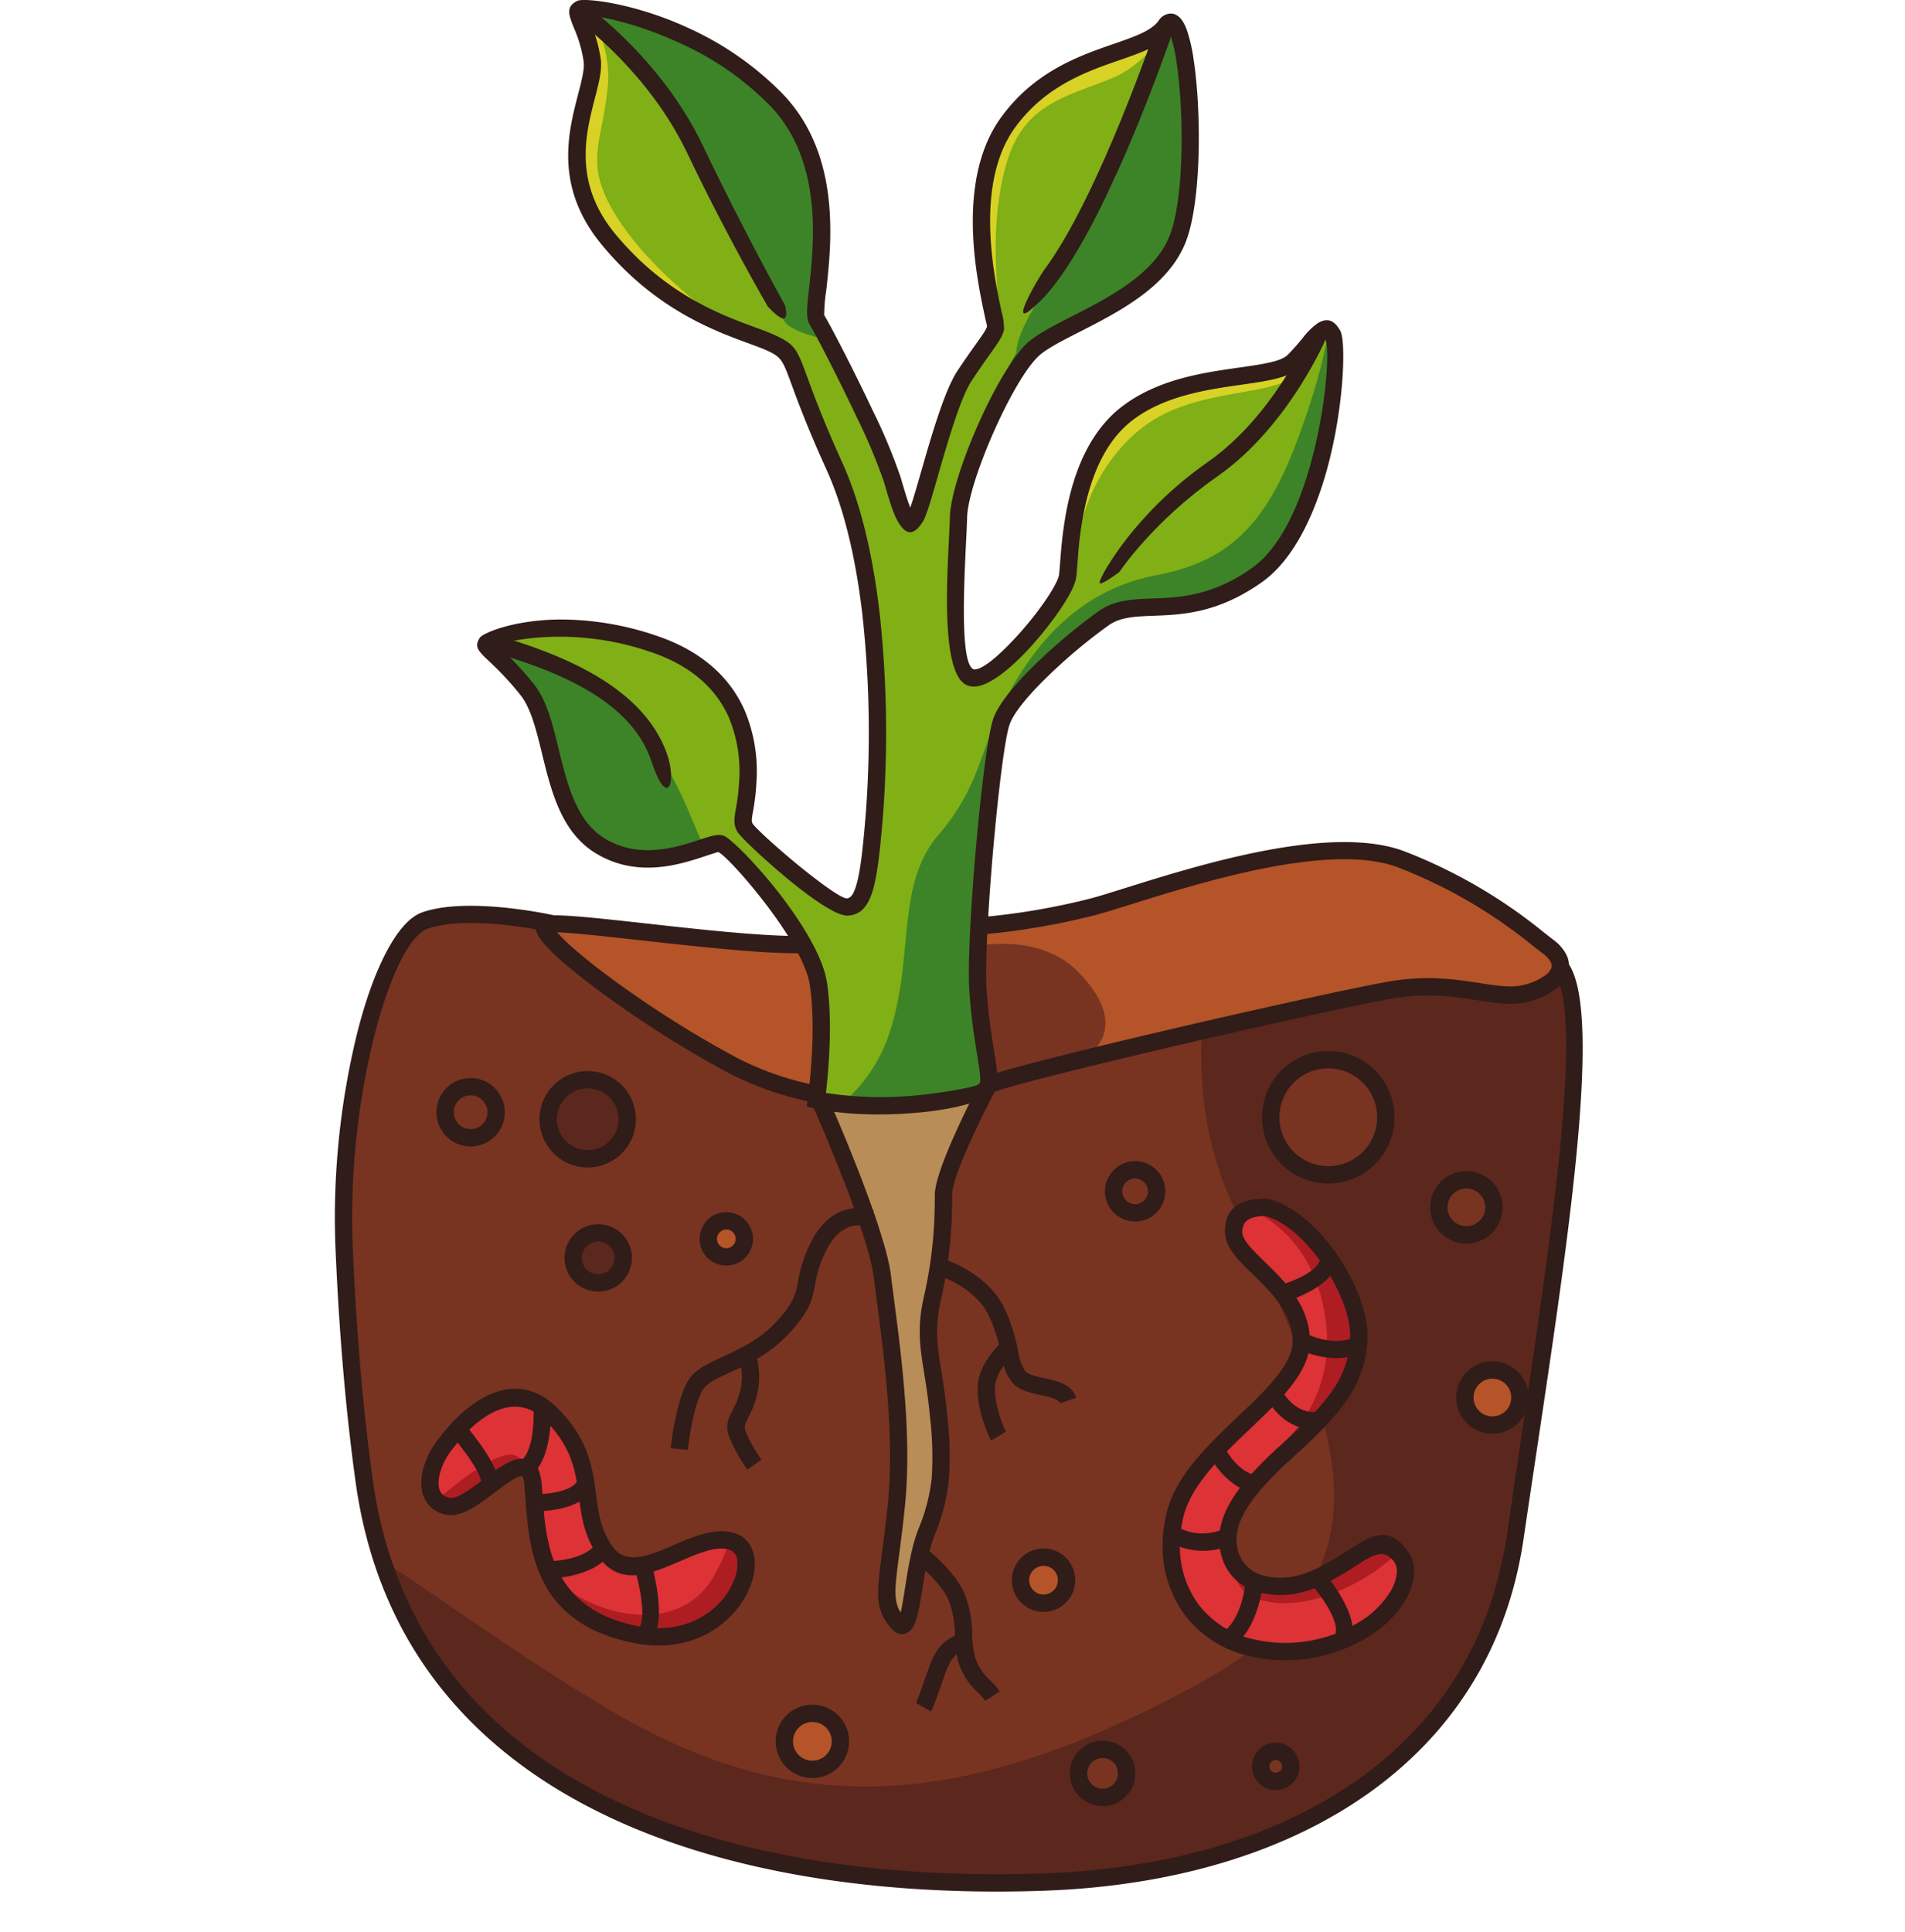 <svg xmlns="http://www.w3.org/2000/svg" xmlns:xlink="http://www.w3.org/1999/xlink" width="431" height="436.999" viewBox="0 0 431 436.999">
  <defs>
    <filter id="Elipse_6091" x="0" y="5.999" width="431" height="431" filterUnits="userSpaceOnUse">
      <feOffset dy="3" input="SourceAlpha"/>
      <feGaussianBlur stdDeviation="3" result="blur"/>
      <feFlood flood-opacity="0.161"/>
      <feComposite operator="in" in2="blur"/>
      <feComposite in="SourceGraphic"/>
    </filter>
  </defs>
  <g id="Grupo_905381" data-name="Grupo 905381" transform="translate(-856 -2309.001)">
    <g transform="matrix(1, 0, 0, 1, 856, 2309)" filter="url(#Elipse_6091)">
      <circle id="Elipse_6091-2" data-name="Elipse 6091" cx="206.5" cy="206.5" r="206.5" transform="translate(9 12)" fill="#fff"/>
    </g>
    <g id="Grupo_905380" data-name="Grupo 905380" transform="translate(319.41 2151.529)">
      <path id="Trazado_690540" data-name="Trazado 690540" d="M668.131,1053.787s-18.919-4.265-28.882-.752-19.692,40.768-18.333,73.373c.541,12.991,1.73,32.955,4.567,53.391,10.113,72.825,84.884,93.206,153.877,90.746,55.389-1.975,99.207-28.127,106.493-77.907,7.948-54.3,18.958-118.35,10.238-129.07-12.978-15.955-157.889,22.99-227.961-9.781" transform="translate(-6.494 -687.336)" fill="#783421" fill-rule="evenodd"/>
      <path id="Trazado_690541" data-name="Trazado 690541" d="M658.93,1224.057c19.1,58.222,86.821,74.989,149.749,72.745,55.389-1.975,96.42-23.523,103.706-73.3,7.948-54.3,21.746-122.953,13.026-133.673-5.865-7.211-38.678-3.208-79.35.32-3.136,16.833-3.022,36.017,5.537,54.083,22.477,47.442,40.429,81.476-8.478,107.968s-86.946,31.246-128.382,8.151c-19.8-11.036-39.908-25.947-55.808-36.289" transform="translate(-35.813 -713.592)" fill="#5c271d" fill-rule="evenodd"/>
      <path id="Trazado_690542" data-name="Trazado 690542" d="M632.1,1044.737c10.49-3.7,29.9.678,29.954.69l.406.138c41.687,19.5,110.65,13.276,161.739,8.668,34.543-3.116,61.087-5.51,66.911,1.65,8.22,10.105.553,61.253-6.861,110.708-1,6.693-2,13.356-2.957,19.878-3.6,24.564-15.889,43.509-34.014,56.769-19.332,14.143-45.285,21.771-74.347,22.807-38.421,1.37-78.657-4.306-108.773-22.065-24.632-14.526-42.488-37.077-47.11-70.365-1.43-10.294-2.44-20.426-3.16-29.6-.714-9.1-1.148-17.4-1.423-23.981a175.553,175.553,0,0,1,4.856-47.677c3.667-14.676,9.086-25.61,14.779-27.618m28.914,4.46c-1.994-.431-18.735-3.9-27.613-.77-4.383,1.546-8.92,11.419-12.282,24.877a171.5,171.5,0,0,0-4.749,46.575c.267,6.409.7,14.59,1.423,23.827.719,9.163,1.721,19.232,3.13,29.372,4.435,31.943,21.578,53.586,45.227,67.532,29.405,17.341,68.879,22.876,106.644,21.529,28.289-1.009,53.486-8.386,72.173-22.057,17.291-12.65,29.02-30.73,32.452-54.181.954-6.521,1.953-13.184,2.957-19.877,7.289-48.627,14.828-98.917,7.7-107.677-4.514-5.549-30.163-3.236-63.542-.225C773.093,1062.763,703.676,1069.022,661.018,1049.2Z" transform="translate(0 -680.882)" fill="#301c19"/>
      <path id="Trazado_690543" data-name="Trazado 690543" d="M1092.344,1221.531l8.871,25.934s7.387,31.113,7.727,45.564-2.887,41.823-1.1,45.053,2.633,1.785,2.887.255,1.613-10.966,3.991-17.682,4.076-11.816,4.331-15.131-4.585-31.2-3.227-37.658,2.547-10.966,2.632-15.216.34-9.435.34-10.2,8.309-24.914,8.309-24.914-19.1,6.807-34.757,4" transform="translate(-368.97 -814.85)" fill="#b88d57" fill-rule="evenodd"/>
      <path id="Trazado_690544" data-name="Trazado 690544" d="M915.507,1006.382a159.3,159.3,0,0,0,26.033-4.421c12.454-3.4,51.288-18.135,70.082-10.427s27.059,15.3,32.607,19.495,2.264,8.614-4.868,10.541-15.964-3.287-30.909-.68-84.036,18.5-90.8,21.422-34.87,7.667-57.286-4.106-46.87-30.793-42.794-32.152,48.228,5.887,61.36,4.3,36.574-3.973,36.574-3.973" transform="translate(-157.413 -639.435)" fill="#b45428" fill-rule="evenodd"/>
      <path id="Trazado_690545" data-name="Trazado 690545" d="M1207.083,1082.658s19.521-7.129,30.554,4.074,5.476,18.658-1.91,20.536-25.945,6.273-25.945,6.273Z" transform="translate(-457.167 -709.454)" fill="#783421" fill-rule="evenodd"/>
      <path id="Trazado_690546" data-name="Trazado 690546" d="M935.553,997.4a161.093,161.093,0,0,1-26.4,4.49v0c-1.2.122-23.509,2.4-36.49,3.967-7.626.92-25.05-1.013-39.548-2.621-8.587-.953-16.119-1.788-19.582-1.875a40.67,40.67,0,0,0,3.939,3.819c7.867,6.858,22.993,17.334,37.306,24.852a67.9,67.9,0,0,0,26.63,7.117c13.452.964,25.03-1.377,28.971-3.08,3.19-1.378,19.341-5.441,37.385-9.7,21.462-5.063,45.687-10.428,53.86-11.854,8.686-1.515,15.308-.5,20.757.344,3.951.608,7.236,1.114,9.975.375a13.78,13.78,0,0,0,4.806-2.175,3.7,3.7,0,0,0,1.333-1.653,1.773,1.773,0,0,0-.2-1.417,6.187,6.187,0,0,0-1.745-1.842c-.775-.586-1.567-1.208-2.425-1.884a112.515,112.515,0,0,0-29.745-17.366c-15.126-6.2-44.614,3.018-60.933,8.121-3.11.972-5.741,1.8-7.894,2.383m-26.692.585a156.95,156.95,0,0,0,25.666-4.352c1.837-.5,4.55-1.35,7.756-2.352,16.794-5.251,47.14-14.741,63.582-8a116,116,0,0,1,30.679,17.9c.86.677,1.652,1.3,2.364,1.838a9.966,9.966,0,0,1,2.817,3.1,5.533,5.533,0,0,1,.491,4.465,7.465,7.465,0,0,1-2.65,3.552,17.623,17.623,0,0,1-6.2,2.879c-3.534.955-7.181.393-11.568-.282-5.173-.8-11.458-1.765-19.516-.359-8.1,1.412-32.221,6.757-53.63,11.808-17.849,4.211-33.751,8.2-36.727,9.484-4.276,1.847-16.656,4.4-30.794,3.386a71.794,71.794,0,0,1-28.177-7.561c-14.562-7.649-30-18.35-38.056-25.372a40.391,40.391,0,0,1-4.717-4.673c-1.614-2.006-1.99-3.7-.875-4.948a2.618,2.618,0,0,1,1.145-.742h.008c2.188-.73,11.754.332,23.083,1.589,14.288,1.585,31.46,3.49,38.66,2.621,12.942-1.562,36.537-3.966,36.605-3.973Z" transform="translate(-150.912 -632.992)" fill="#301c19"/>
      <path id="Trazado_690547" data-name="Trazado 690547" d="M835.3,412.26s2.151-15.188.453-26.3-19.587-30.829-22.078-31.623-15.4,7.708-27.286.453-9.963-27.2-16.53-35.363-9.963-9.294-9.058-10.654,17.1-6.8,38.041.453,21.285,24.368,20.945,31.056-1.7,8.387-.679,10.314,19.36,18.248,23.21,18.021,4.868-5.781,6.114-20.968,2.039-54.3-9.056-78.755-7.925-24.906-14.265-27.85-22.533-6.17-36.8-23.4-2.717-33.209-3.736-40.577-4.529-10.654-2.491-11.674,27.4,3.06,44.268,20.742,7.133,46.584,9.057,49.644,14.718,28,17.1,36.269,3.51,10.994,5.208,8.387,6.68-25.275,11.1-31.963,6.68-9.067,7.02-10.881-9.058-30.287,2.943-46.589,30.567-14.717,35.548-21.737,8.151,34.416,2.717,48.228-26.265,19.246-32.6,24.906-16.755,29.435-16.982,38.039-2.491,34.19,2.717,36.228,21.283-17.887,21.963-22.869.453-26.944,13.585-36.907,32.831-7.019,37.586-11.774,6.793-9.51,8.831-5.887-1.132,43.02-17.208,54.341-26.944,4.3-34.643,9.736-20.831,16.982-23.1,23.322-6.113,49.24-5.32,60.914,2.943,18.362,2.377,21.308-23.323,6.8-38.947,3.4" transform="translate(-114.011 -5.983)" fill="#80af16" fill-rule="evenodd"/>
      <path id="Trazado_690548" data-name="Trazado 690548" d="M1333.033,528.625c1.12-8.708,3.955-20.582,12.66-27.185,13.133-9.962,32.831-7.019,37.586-11.774,2.5-2.5,4.247-5,5.64-6.28-1.27,3.951-3.814,9.525-8.37,11.244-7.3,2.756-20.692,2.365-30.527,9.365s-14.234,18.453-14.811,23.186-.743,6.576-.743,6.576-.619-2.041-1.435-5.131" transform="translate(-553.982 -250.523)" fill="#d7d225" fill-rule="evenodd"/>
      <path id="Trazado_690549" data-name="Trazado 690549" d="M1246.118,238.381c-1.739-10.214-3.01-26.014,4.814-36.643,12-16.3,30.567-14.717,35.548-21.737.664-.936,1.3-1,1.879-.4-3.369,4.377-8.266,9.76-13.345,11.977-9.2,4.013-19.669,5.4-23.932,17.7s-2.87,26.488-2.732,30.475c.036,1.026-.868.394-2.233-1.378" transform="translate(-486.166 -16.711)" fill="#d7d225" fill-rule="evenodd"/>
      <path id="Trazado_690550" data-name="Trazado 690550" d="M878.387,235.069a65.444,65.444,0,0,1-22.056-17.395c-14.265-17.228-2.717-33.209-3.736-40.577s-4.528-10.654-2.491-11.674a2.294,2.294,0,0,1,.83-.139,25.425,25.425,0,0,1,5.233,17.126c-1.061,13.218-5.693,17.419,1.533,29.387s20.973,22.217,24.167,24.194c.637.394-.774.015-3.48-.923" transform="translate(-182.026 -6.006)" fill="#d7d225" fill-rule="evenodd"/>
      <path id="Trazado_690551" data-name="Trazado 690551" d="M1313.676,179.236c4.387-.756,6.8,36.126,1.734,49-5.434,13.812-26.265,19.246-32.6,24.906a19.811,19.811,0,0,0-2.634,3.036,2.4,2.4,0,0,1-1.262-2.213c.065-7.866,15.52-26.085,21.179-37.224,3.679-7.242,9.774-25.57,13.589-37.509" transform="translate(-512.378 -16.721)" fill="#3c8427" fill-rule="evenodd"/>
      <path id="Trazado_690552" data-name="Trazado 690552" d="M854.989,165.3c3.807-.543,27.73,3.919,43.878,20.843,16.87,17.681,7.133,46.584,9.057,49.644.4.643,1.29,2.255,2.458,4.473-4.175-.654-8.3-2.388-9.424-3.66-2.546-2.886-14.938-28.178-26.311-47.869-6.853-11.866-14.445-19.353-19.658-23.432" transform="translate(-186.519 -5.986)" fill="#3c8427" fill-rule="evenodd"/>
      <path id="Trazado_690553" data-name="Trazado 690553" d="M819.589,841.806c-5.235,1.714-14.734,5.148-23.659-.3-11.888-7.254-9.963-27.2-16.53-35.363a70.409,70.409,0,0,0-6.332-6.928c6.091-1.635,15.391-1.492,25.368,8.289,14.815,14.524,18.16,29.433,21.153,34.3" transform="translate(-123.548 -492.696)" fill="#3c8427" fill-rule="evenodd"/>
      <path id="Trazado_690554" data-name="Trazado 690554" d="M1218.124,251.171a2.861,2.861,0,0,1,.958,1.112c2.038,3.623-1.132,43.02-17.208,54.341s-26.944,4.3-34.643,9.736-20.831,16.982-23.1,23.322-6.113,49.24-5.32,60.914,2.943,18.362,2.377,21.309c-.5,2.6-18.333,5.916-33.257,4.3a35.047,35.047,0,0,0,10.361-14.619c6.453-17.661,1.554-34.495,11.547-46.19s9.143-19.512,16.072-32.267,17.213-23.432,33.175-26.489,24.466-10.858,31.586-29.548c5.153-13.528,6.884-22.176,7.446-25.923M1183.4,182.225c3.618,5.084,5.192,36.617.587,48.321-5.434,13.812-26.265,19.246-32.6,24.906-5.292,4.725-13.423,22.071-16.1,32.68h0s6.789-30.4,22.072-45,29.832-23.577,27.282-43.562A120.725,120.725,0,0,1,1183.4,182.225Z" transform="translate(-380.956 -19.028)" fill="#3c8427" fill-rule="evenodd"/>
      <path id="Trazado_690555" data-name="Trazado 690555" d="M908.59,164.446c-.1.011-.047.006.047,0a.3.3,0,0,0-.047,0M830.712,379.69c1.379,9.021.29,20.592-.223,25.019a82.879,82.879,0,0,0,23.219.242c6.633-.818,11.506-1.842,11.644-2.473h0c.2-1.134-.154-3.35-.672-6.546-.577-3.566-1.337-8.264-1.742-14.234-.4-5.866.34-19.316,1.464-32.194,1.163-13.319,2.759-26.136,3.963-29.508,1.091-3.056,4.318-7.056,8.275-11.051a127.237,127.237,0,0,1,15.54-13.213c3.619-2.554,7.57-2.7,12.242-2.877,6.017-.226,13.374-.5,22.4-6.859C932.5,282,936.5,274.079,939.2,265.578c4.468-14.111,5.391-29.344,4.254-31.366-.033-.059.559-.421.321-.287a14.772,14.772,0,0,0-2.554,2.683c-1.017,1.21-2.2,2.61-3.5,3.92-2.432,2.432-7.275,3.122-13.22,3.967-7.652,1.089-17.305,2.462-24.573,7.975-10.666,8.091-11.974,25.112-12.553,32.649-.093,1.212-.168,2.188-.274,2.964a7.546,7.546,0,0,1-.471,1.694c-1.291,3.3-5.418,9.167-9.882,14.073-4.7,5.162-9.972,9.359-13.327,8.9a4.057,4.057,0,0,1-.932-.238c-5.681-2.223-4.744-21.409-4.185-32.856.1-2.116.193-3.959.227-5.24.121-4.62,2.924-13.163,6.5-21.182,3.494-7.827,7.789-15.284,11.128-18.265,2.234-1.994,5.831-3.828,9.946-5.924,8.249-4.2,18.714-9.536,22.138-18.239,3.341-8.493,3.282-28.011,1.554-39.338a32.775,32.775,0,0,0-1.36-5.995.7.7,0,0,1-.035-.364c-2.441,2.831-6.586,4.268-11.539,5.984-7.331,2.54-16.617,5.757-23.486,15.09-9.346,12.7-4.883,33.7-3.174,41.744a14.119,14.119,0,0,1,.576,4.049c-.291,1.555-1.344,3.033-3.276,5.749-1.045,1.468-2.376,3.339-4.035,5.851-2.56,3.877-5.461,13.964-7.679,21.676-1.433,4.984-2.594,9.021-3.409,10.272-2.069,3.176-3.782,3.126-5.688-.213-.892-1.563-1.815-4.43-3.042-8.7A123.927,123.927,0,0,0,837.5,251.94c-4.408-9.352-9.574-19.268-10.724-21.1-.861-1.369-.553-4.148-.111-8.126,1.111-10.014,3.189-28.741-8.709-41.211a66.512,66.512,0,0,0-19.926-14.01c-11.337-5.312-20.985-6.868-22.053-6.334-.536.268.766.3,1.173,1.311a33.242,33.242,0,0,1,2.383,8.35c.341,2.466-.424,5.419-1.333,8.928-2.06,7.949-4.948,19.089,4.641,30.668,11.293,13.638,23.893,18.264,31.514,21.062,1.8.662,3.343,1.227,4.595,1.808,4.619,2.144,4.973,3.109,7.421,9.776,1.389,3.784,3.533,9.622,7.808,19.046,4.5,9.925,7.082,22.161,8.474,34.267a249.46,249.46,0,0,1,.75,45.446c-.632,7.707-1.212,12.991-2.142,16.447-1.15,4.275-2.9,6.15-5.81,6.321-2.067.121-6.309-2.572-10.725-6h-.007c-6.41-4.977-13.627-11.746-14.323-13.063-.886-1.674-.669-2.914-.269-5.2a46.285,46.285,0,0,0,.726-6.12,31.768,31.768,0,0,0-2.33-14.435c-2.474-5.6-7.454-11.274-17.3-14.684a63.556,63.556,0,0,0-20.023-3.579c-9.429-.112-15.328,1.723-15.752,2.36-.44.66.772-.346,1.588.425a73.421,73.421,0,0,1,7.362,7.925c2.91,3.616,4.229,9.011,5.627,14.733,1.907,7.8,3.976,16.268,10.4,20.186,7.838,4.783,16.446,1.945,21.465.291,2.369-.781,4.095-1.35,5.392-.936,1.755.559,9.573,8.457,15.59,17.077C826.741,369.109,830,375.032,830.712,379.69Zm-4.327,26.318c.006-.043,2.11-14.9.453-25.736-.612-4-3.6-9.361-7.161-14.461-5.6-8.021-12.285-15.182-13.569-15.592-.074-.024-1.3.381-2.987.936-5.649,1.862-15.338,5.055-24.727-.674-7.8-4.757-10.066-14.045-12.159-22.605-1.29-5.279-2.507-10.256-4.877-13.2a69.56,69.56,0,0,0-6.995-7.541c-2.52-2.384-3.545-3.353-2.17-5.417.722-1.084,8.2-4.235,19.06-4.106A67.445,67.445,0,0,1,792.5,301.4c11.1,3.844,16.763,10.353,19.611,16.8a35.54,35.54,0,0,1,2.652,16.2,49.513,49.513,0,0,1-.772,6.61c-.251,1.434-.387,2.214-.129,2.7.535,1.011,7.188,7.073,13.266,11.792l0,0c3.77,2.927,7.12,5.242,8.1,5.185.944-.056,1.624-1.072,2.257-3.427.854-3.174,1.406-8.262,2.019-15.742a245.379,245.379,0,0,0-.735-44.7c-1.351-11.752-3.836-23.589-8.153-33.1-4.337-9.559-6.508-15.473-7.916-19.306-1.961-5.341-2.245-6.114-5.384-7.571-1.09-.506-2.569-1.049-4.3-1.686-8-2.935-21.217-7.789-33.183-22.241-10.858-13.113-7.677-25.386-5.407-34.144.8-3.1,1.478-5.7,1.242-7.412a29.827,29.827,0,0,0-2.138-7.431c-1.264-3.137-1.979-4.911.711-6.257,1.505-.753,13.035.47,25.453,6.288a70.448,70.448,0,0,1,21.1,14.852c13.155,13.788,10.946,33.692,9.765,44.335a38.276,38.276,0,0,0-.47,5.615c1.2,1.91,6.492,12.046,10.953,21.509a127.075,127.075,0,0,1,6.373,15.266c.879,3.059,1.573,5.317,2.16,6.753.573-1.6,1.437-4.606,2.445-8.109,2.289-7.959,5.283-18.369,8.184-22.763,1.654-2.5,3.031-4.44,4.111-5.959,1.608-2.26,2.484-3.491,2.617-4.2.012-.065-.229-.954-.561-2.517-1.81-8.518-6.536-30.763,3.848-44.868,7.587-10.306,17.524-13.749,25.37-16.468,4.682-1.622,8.54-2.959,10.163-5.245a3.429,3.429,0,0,1,2.409-1.6c1.727-.193,3.029,1.12,3.933,3.555a36.21,36.21,0,0,1,1.574,6.776c1.8,11.781,1.794,32.249-1.784,41.344-3.973,10.1-15.175,15.807-24.006,20.307-3.9,1.986-7.3,3.722-9.119,5.342-2.916,2.6-6.861,9.549-10.164,16.949-3.4,7.618-6.059,15.583-6.167,19.682-.039,1.48-.127,3.273-.227,5.332-.508,10.4-1.359,27.829,1.7,29.027a.133.133,0,0,0,.029.008c1.888.257,5.963-3.32,9.912-7.66,4.182-4.6,8-9.961,9.132-12.864a3.862,3.862,0,0,0,.241-.791c.076-.559.151-1.53.244-2.734.62-8.073,2.022-26.3,14.1-35.467,8.093-6.14,18.294-7.591,26.38-8.741,5.227-.743,9.484-1.349,11-2.864,1.337-1.337,2.385-2.583,3.29-3.659a15.734,15.734,0,0,1,3.626-3.587c1.972-1.109,3.565-.777,5.008,1.788,1.4,2.485.826,19.434-3.932,34.459-2.917,9.21-7.375,17.874-13.858,22.44-9.965,7.018-17.968,7.318-24.514,7.563-4.034.151-7.446.279-10.129,2.173a122.957,122.957,0,0,0-15.02,12.769c-3.586,3.621-6.472,7.135-7.356,9.611-1.092,3.059-2.609,15.484-3.748,28.528-1.112,12.735-1.847,25.958-1.465,31.6.4,5.851,1.136,10.417,1.7,13.882.588,3.632.993,6.14.651,7.925l-.008.015,0,.015v.031c-.488,2.244-6.759,4.52-15,5.536-7.6.937-17.12,1.121-25.112-.414-.437-.084-.826-.163-1.162-.236l-1.774-.386Z" transform="translate(-107.031)" fill="#301c19"/>
      <path id="Trazado_690556" data-name="Trazado 690556" d="M1079.909,1216.651c.039.087,13.548,30.29,14.941,41.9.251,2.092.472,3.781.715,5.637,1.6,12.193,4.021,30.712,2.455,46.182-.464,4.584-.945,8.265-1.339,11.274-.964,7.378-1.356,10.374.358,13.034.3-1.257.639-3.379,1.021-5.794.661-4.18,1.443-9.125,2.985-13.077a41.239,41.239,0,0,0,3.019-11.606,76.61,76.61,0,0,0-.425-14c-.351-3.8-.844-6.855-1.278-9.55-.976-6.064-1.671-10.381-.042-17.546a96.259,96.259,0,0,0,2.048-13.014c.333-3.8.389-7.091.389-9.879,0-6.145,10.39-25.73,10.42-25.787l3.461,1.822c-.028.054-9.96,18.788-9.96,23.964,0,2.872-.058,6.264-.4,10.216a100.127,100.127,0,0,1-2.141,13.534c-1.463,6.436-.818,10.445.089,16.076.441,2.74.941,5.848,1.308,9.811a79.722,79.722,0,0,1,.424,14.7,44.827,44.827,0,0,1-3.264,12.678c-1.4,3.592-2.143,8.284-2.77,12.251-.707,4.471-1.285,8.126-2.857,9.4-1.441,1.167-2.916.985-4.5-.977-3.4-4.194-2.97-7.447-1.752-16.764.388-2.965.862-6.593,1.323-11.151,1.523-15.036-.866-33.281-2.439-45.294-.3-2.324-.582-4.442-.73-5.683-1.324-11.035-14.582-40.678-14.62-40.763Z" transform="translate(-356.668 -812.458)" fill="#301c19"/>
      <path id="Trazado_690557" data-name="Trazado 690557" d="M985.413,1343c-.016-.006-5.656-2.224-9.4,5.444a26.693,26.693,0,0,0-2.528,7.758c-.607,3.259-1.068,5.729-5.718,10.816-4.333,4.739-9.365,7.064-13.471,8.961-2.822,1.3-5.145,2.377-6.037,3.715-2.453,3.68-3.532,13.808-3.535,13.837l-3.89-.413c0-.032,1.183-11.127,4.163-15.6,1.5-2.246,4.28-3.532,7.66-5.094,3.795-1.753,8.445-3.9,12.231-8.042,3.891-4.256,4.263-6.252,4.754-8.886a30.207,30.207,0,0,1,2.849-8.769c5.316-10.9,14.256-7.4,14.282-7.389Z" transform="translate(-252.51 -908.065)" fill="#301c19"/>
      <path id="Trazado_690558" data-name="Trazado 690558" d="M1002.4,1479.146a18.1,18.1,0,0,1,.39,10.09,22.092,22.092,0,0,1-1.905,4.836c-.611,1.209-1.03,2.04-.647,3.075a35.743,35.743,0,0,0,3.612,6.47l-3.2,2.236a40.121,40.121,0,0,1-4.087-7.358c-.969-2.62-.236-4.071.831-6.184a18.58,18.58,0,0,0,1.6-4.04,13.83,13.83,0,0,0-.252-7.747Z" transform="translate(-294.992 -1015.945)" fill="#301c19"/>
      <path id="Trazado_690559" data-name="Trazado 690559" d="M1205.291,1389.162c.028.009,9.763,3.092,13.52,11.242a40.289,40.289,0,0,1,2.985,9.384,11.639,11.639,0,0,0,1.563,4.552c.614.83,2.487,1.245,4.35,1.658,3.126.693,6.234,1.381,7.255,4.447l-3.706,1.225c-.319-.957-2.349-1.407-4.391-1.859-2.578-.571-5.169-1.145-6.647-3.143-1.354-1.83-1.745-3.676-2.252-6.069a36.889,36.889,0,0,0-2.71-8.557c-3.035-6.584-11.138-9.152-11.162-9.16Z" transform="translate(-454.872 -946.776)" fill="#301c19"/>
      <path id="Trazado_690560" data-name="Trazado 690560" d="M1249.347,1471.907c-.011.01-3.956,3.42-4.33,7.068a15.382,15.382,0,0,0,.469,4.8,25.341,25.341,0,0,0,1.981,5.668l-3.354,2.006a29.735,29.735,0,0,1-2.44-6.786,19.147,19.147,0,0,1-.545-6.09c.532-5.193,5.632-9.6,5.647-9.61Z" transform="translate(-483.287 -1008.121)" fill="#301c19"/>
      <path id="Trazado_690561" data-name="Trazado 690561" d="M1181.8,1670.886c.019.015,6.777,5.157,9.021,10.65a25.831,25.831,0,0,1,1.625,8.95,25.771,25.771,0,0,0,.61,5.116,11.919,11.919,0,0,0,3.494,5.323,16.519,16.519,0,0,1,2.141,2.5l-3.277,2.129a14.051,14.051,0,0,0-1.666-1.9,15.133,15.133,0,0,1-4.474-7.054,28.755,28.755,0,0,1-.733-5.912,22.763,22.763,0,0,0-1.334-7.678c-1.831-4.482-7.764-9-7.781-9.011Z" transform="translate(-435.905 -1163.332)" fill="#301c19"/>
      <path id="Trazado_690562" data-name="Trazado 690562" d="M1191.669,1758.9c-.007,0-2.518.031-4.108,4.542l-.217.617c-1.917,5.437-2.684,7.614-3.211,8.538l-3.4-1.929c.345-.6,1.082-2.694,2.92-7.91l.218-.617c2.485-7.05,7.646-7.145,7.661-7.146Z" transform="translate(-436.912 -1227.985)" fill="#301c19"/>
      <path id="Trazado_690563" data-name="Trazado 690563" d="M1451.489,1337.918c-1.019.227-7.246-.227-6.906,5.894s15.171,12.241,15.284,24.369-24.682,23.688-28.531,39.217,4.982,30.829,24.568,31.056,31.248-15.188,26.493-21.535-8.944.114-18.228,4.534-18.228,2.153-20.379-4.874,2.378-13.941,12.341-23.008,16.643-15.755,16.756-26.409-11.548-27.542-21.4-29.242" transform="translate(-628.867 -907.386)" fill="#dd3236" fill-rule="evenodd"/>
      <path id="Trazado_690564" data-name="Trazado 690564" d="M1528.045,1416.056c-4.475-4.839-8.7,1.2-17.514,5.4-8.569,4.08-16.849,2.463-19.765-3.337.167,4.118,1.809,7.467,6.1,8.656,11.688,3.237,25.687-5.106,31.174-10.714m-30.194-78.138a22.071,22.071,0,0,0-3.077.438c6.2,3.013,13.517,9.065,16.263,21.166,5.12,22.563-10.58,33.177-12.3,34.878a35.161,35.161,0,0,0-3.721,6.818,76.5,76.5,0,0,1,7.473-7.65c9.963-9.068,16.643-15.755,16.756-26.409S1507.7,1339.618,1497.851,1337.918Z" transform="translate(-675.229 -907.386)" fill="#ae1d22" fill-rule="evenodd"/>
      <path id="Trazado_690565" data-name="Trazado 690565" d="M1444.189,1329.625c.24-.019.353-.018.39-.026l.75-.023c5.352.924,11.054,5.707,15.421,11.674,4.5,6.143,7.663,13.651,7.6,19.513a25.262,25.262,0,0,1-5.044,14.91c-3.057,4.317-7.29,8.328-12.347,12.931-4.832,4.4-8.327,8.239-10.323,11.779h-.008c-1.836,3.257-2.367,6.25-1.459,9.215a7.922,7.922,0,0,0,.425,1.078,8.011,8.011,0,0,0,5.153,4.175,15.643,15.643,0,0,0,8.928-.338,23.142,23.142,0,0,0,3.163-1.244,59.473,59.473,0,0,0,6.661-3.837c5.8-3.711,9.494-6.076,13.971-.1a7.494,7.494,0,0,1,1.45,4.674,13.6,13.6,0,0,1-2.333,6.972,25,25,0,0,1-6.131,6.452,35.925,35.925,0,0,1-29.007,5.59,25.152,25.152,0,0,1-14.579-9.47,26.056,26.056,0,0,1-4.857-15.818,31.489,31.489,0,0,1,.935-7.215c2.048-8.26,9.327-15.191,16.148-21.686,6.407-6.1,12.378-11.786,12.329-17.049-.059-6.34-4.937-11.1-8.988-15.046-3.29-3.208-6.115-5.962-6.3-9.23-.4-7.212,5.586-7.687,8.047-7.882m.762,3.864c-.143.016-.291.028-.456.041-1.351.107-4.637.368-4.448,3.762.1,1.747,2.416,4.009,5.117,6.642,4.58,4.465,10.093,9.841,10.167,17.818.065,6.959-6.5,13.207-13.539,19.912-6.421,6.114-13.273,12.638-15.046,19.787a27.566,27.566,0,0,0-.828,6.312,22.189,22.189,0,0,0,4.106,13.475,21.3,21.3,0,0,0,12.358,7.985,31.968,31.968,0,0,0,25.73-4.916,21.061,21.061,0,0,0,5.167-5.426,9.762,9.762,0,0,0,1.735-4.9,3.692,3.692,0,0,0-.669-2.3c-2.3-3.075-4.813-1.469-8.749,1.049a63.591,63.591,0,0,1-7.075,4.082,27.072,27.072,0,0,1-3.714,1.443,19.5,19.5,0,0,1-11.164.353,11.518,11.518,0,0,1-8.212-7.872c-1.243-4.06-.586-8.038,1.794-12.26l-.006,0c2.221-3.94,5.973-8.089,11.1-12.759,4.906-4.464,8.995-8.331,11.8-12.288a21.527,21.527,0,0,0,4.325-12.689c.053-5.016-2.8-11.637-6.85-17.17C1453.853,1338.448,1449.17,1334.357,1444.951,1333.489Z" transform="translate(-622.378 -900.974)" fill="#301c19"/>
      <path id="Trazado_690566" data-name="Trazado 690566" d="M709.277,1534.339s12.453-17.661,23.774-6.113,5.208,21.057,12,30.794,19.7-4.755,28.529-2.264-.227,25.586-21.963,21.057-21.963-21.284-22.869-33.51-13.132,6.113-19.472,4.528-3.849-10.189,0-14.491" transform="translate(-71.534 -1050.661)" fill="#dd3236" fill-rule="evenodd"/>
      <path id="Trazado_690567" data-name="Trazado 690567" d="M731.787,1583.024c-3.783-1.678-12.649,9.857-17.732,8.586a5.187,5.187,0,0,1-2.438-1.3c4.857-4.135,13.679-11.133,17.462-10.278,1.223.277,2.07,1.369,2.709,2.99m46.167,16.41c.136.03.271.063.4.1,8.83,2.491-.227,25.586-21.963,21.057-16.774-3.495-20.738-14.271-22.09-24.628a33.359,33.359,0,0,0,3.008,10.069c4.671,8.514,28.531,17.355,37.362.948A41.28,41.28,0,0,0,777.955,1599.434Z" transform="translate(-76.312 -1093.441)" fill="#ae1d22" fill-rule="evenodd"/>
      <path id="Trazado_690568" data-name="Trazado 690568" d="M725.165,1522.785c-9.678-9.871-20.764,5.839-20.8,5.884l-.13.161a14.439,14.439,0,0,0-3.089,5.849,7.642,7.642,0,0,0-.226,2.966,2.9,2.9,0,0,0,.872,1.764,3.384,3.384,0,0,0,1.463.712c1.708.427,4.946-2.025,8-4.336,2.9-2.2,5.661-4.287,8.08-4.466,2.7-.2,4.526,1.357,4.872,6.035q.058.784.114,1.591c.8,11.4,1.843,26.11,21.2,30.143,9.288,1.935,16.006-1.589,19.706-6.128a15.727,15.727,0,0,0,2.58-4.448,9.428,9.428,0,0,0,.653-3.905,2.829,2.829,0,0,0-1.9-2.778c-2.983-.841-7.015.9-11.024,2.624-6.866,2.959-13.68,5.9-18.578-1.125-3.187-4.568-3.758-8.93-4.347-13.437-.7-5.372-1.436-10.973-7.446-17.1m-23.912,3.528c.93-1.283,14.18-19.039,26.7-6.269,6.928,7.066,7.748,13.331,8.534,19.339.527,4.029,1.037,7.929,3.673,11.707,3.069,4.4,8.429,2.09,13.83-.238,4.641-2,9.307-4.01,13.627-2.792,2.962.835,4.513,3.2,4.752,6.254a13.289,13.289,0,0,1-.883,5.544,19.675,19.675,0,0,1-3.223,5.566c-4.482,5.5-12.531,9.783-23.535,7.491-22.258-4.637-23.413-21.006-24.309-33.7q-.057-.806-.114-1.591c-.133-1.8-.378-2.429-.692-2.406-1.253.093-3.567,1.846-6,3.685-3.775,2.859-7.78,5.891-11.306,5.01a7.213,7.213,0,0,1-3.117-1.6,6.714,6.714,0,0,1-2.128-4.076,11.47,11.47,0,0,1,.288-4.513A18.558,18.558,0,0,1,701.253,1526.312Z" transform="translate(-65.041 -1043.849)" fill="#301c19"/>
      <path id="Trazado_690569" data-name="Trazado 690569" d="M727.768,1547.951c.022.026,7.86,8.946,8.125,13.647l-3.9.214c-.188-3.346-7.14-11.266-7.16-11.289Z" transform="translate(-86.467 -1068.834)" fill="#301c19"/>
      <path id="Trazado_690570" data-name="Trazado 690570" d="M801.255,1532.275c0,.032.768,11.061-4.083,15.385l-2.6-2.925c3.414-3.043,2.784-12.174,2.782-12.2Z" transform="translate(-140.075 -1056.784)" fill="#301c19"/>
      <path id="Trazado_690571" data-name="Trazado 690571" d="M807.4,1607.883c.023,0,8.138.232,9.859-3.2l3.492,1.746c-2.843,5.668-13.412,5.359-13.442,5.359Z" transform="translate(-149.869 -1112.444)" fill="#301c19"/>
      <path id="Trazado_690572" data-name="Trazado 690572" d="M822.544,1671.98c.021,0,7.467-.153,10.289-3.685l3.047,2.435c-3.97,4.968-13.233,5.155-13.26,5.156Z" transform="translate(-161.58 -1161.34)" fill="#301c19"/>
      <path id="Trazado_690573" data-name="Trazado 690573" d="M909.208,1685.682c.012.039,4.07,13.41-.145,17.891l-2.849-2.68c2.655-2.823-.749-14.061-.758-14.094Z" transform="translate(-225.312 -1174.705)" fill="#301c19"/>
      <path id="Trazado_690574" data-name="Trazado 690574" d="M1537,1393.512c.025-.007,8.761-2.411,9.124-6.208l3.89.367c-.621,6.5-11.94,9.6-11.972,9.608Z" transform="translate(-710.771 -945.348)" fill="#301c19"/>
      <path id="Trazado_690575" data-name="Trazado 690575" d="M1555.531,1461.228c.019.01,6.74,3.569,11.793.515l2.021,3.354c-6.948,4.2-15.581-.379-15.606-.392Z" transform="translate(-723.635 -1002.172)" fill="#301c19"/>
      <path id="Trazado_690576" data-name="Trazado 690576" d="M1526.581,1516.379c.007.016,2.381,5.508,8.2,5.1l.26,3.905c-8.57.6-12.03-7.406-12.04-7.429Z" transform="translate(-700.005 -1044.565)" fill="#301c19"/>
      <path id="Trazado_690577" data-name="Trazado 690577" d="M1470.192,1571.732c.009.017,3.051,5.961,7.244,6.5l-.49,3.874c-6.266-.8-10.218-8.542-10.23-8.564Z" transform="translate(-656.742 -1087.114)" fill="#301c19"/>
      <path id="Trazado_690578" data-name="Trazado 690578" d="M1428.423,1650.07c.013.009,4.465,3.237,10.8.535l1.531,3.6a15.416,15.416,0,0,1-14.587-.933Z" transform="translate(-625.576 -1147.331)" fill="#301c19"/>
      <path id="Trazado_690579" data-name="Trazado 690579" d="M1490.039,1702.391c0,.031-.74,10.686-6.913,14.854l-2.19-3.247c4.585-3.1,5.2-11.858,5.2-11.883Z" transform="translate(-667.673 -1187.338)" fill="#301c19"/>
      <path id="Trazado_690580" data-name="Trazado 690580" d="M1569.746,1694.871c.026.03,9.283,10.507,5.835,16.522l-3.4-1.945c2.049-3.575-5.355-11.981-5.376-12Z" transform="translate(-733.679 -1181.768)" fill="#301c19"/>
      <path id="Trazado_690581" data-name="Trazado 690581" d="M725.974,1220.186a5.774,5.774,0,1,1-5.774,5.774,5.774,5.774,0,0,1,5.774-5.774" transform="translate(-82.91 -816.888)" fill="#783421" fill-rule="evenodd"/>
      <path id="Trazado_690582" data-name="Trazado 690582" d="M722.157,1216.75a3.813,3.813,0,1,0,1.117,2.7,3.8,3.8,0,0,0-1.117-2.7m-2.7-5.037a7.735,7.735,0,1,1-5.469,2.266A7.712,7.712,0,0,1,719.46,1211.712Z" transform="translate(-76.396 -810.374)" fill="#301c19"/>
      <path id="Trazado_690583" data-name="Trazado 690583" d="M829.964,1213.334a8.944,8.944,0,1,1-8.943,8.944,8.945,8.945,0,0,1,8.943-8.944" transform="translate(-160.408 -811.621)" fill="#5c271d" fill-rule="evenodd"/>
      <path id="Trazado_690584" data-name="Trazado 690584" d="M828.388,1210.826a6.983,6.983,0,1,0,2.046,4.938,6.961,6.961,0,0,0-2.046-4.938m-4.938-5.966a10.906,10.906,0,1,1-7.71,3.194A10.87,10.87,0,0,1,823.45,1204.86Z" transform="translate(-153.894 -805.107)" fill="#301c19"/>
      <path id="Trazado_690585" data-name="Trazado 690585" d="M851.151,1363.095a5.661,5.661,0,1,1-5.661,5.661,5.661,5.661,0,0,1,5.661-5.661" transform="translate(-179.218 -926.739)" fill="#5c271d" fill-rule="evenodd"/>
      <path id="Trazado_690586" data-name="Trazado 690586" d="M847.254,1359.625a3.7,3.7,0,1,0,1.084,2.616,3.688,3.688,0,0,0-1.084-2.616m-2.616-5a7.622,7.622,0,1,1-5.388,2.233A7.6,7.6,0,0,1,844.638,1354.621Z" transform="translate(-172.705 -920.225)" fill="#301c19"/>
      <path id="Trazado_690587" data-name="Trazado 690587" d="M981.708,1351.349a4.076,4.076,0,1,1-4.076,4.076,4.076,4.076,0,0,1,4.076-4.076" transform="translate(-280.793 -917.71)" fill="#b45428" fill-rule="evenodd"/>
      <path id="Trazado_690588" data-name="Trazado 690588" d="M976.691,1347.415a2.116,2.116,0,1,0,.619,1.5,2.11,2.11,0,0,0-.619-1.5m-1.5-4.54a6.037,6.037,0,1,1-4.268,1.768A6.018,6.018,0,0,1,975.195,1342.875Z" transform="translate(-274.28 -911.196)" fill="#301c19"/>
      <path id="Trazado_690589" data-name="Trazado 690589" d="M1378.926,1301.429a4.868,4.868,0,1,1-4.868,4.868,4.869,4.869,0,0,1,4.868-4.868" transform="translate(-585.517 -879.338)" fill="#783421" fill-rule="evenodd"/>
      <path id="Trazado_690590" data-name="Trazado 690590" d="M1374.468,1297.727a2.908,2.908,0,1,0,.852,2.056,2.9,2.9,0,0,0-.852-2.056m-2.056-4.772a6.829,6.829,0,1,1-4.828,2A6.808,6.808,0,0,1,1372.412,1292.955Z" transform="translate(-579.004 -872.824)" fill="#301c19"/>
      <path id="Trazado_690591" data-name="Trazado 690591" d="M1540.753,1193.758a13.019,13.019,0,1,1-13.019,13.019,13.021,13.021,0,0,1,13.019-13.019" transform="translate(-703.645 -796.573)" fill="#783421" fill-rule="evenodd"/>
      <path id="Trazado_690592" data-name="Trazado 690592" d="M1542.059,1192.444a11.057,11.057,0,1,0,3.24,7.82,11.024,11.024,0,0,0-3.24-7.82m-7.82-7.16a14.982,14.982,0,1,1-10.591,4.388A14.933,14.933,0,0,1,1534.24,1185.284Z" transform="translate(-697.131 -790.059)" fill="#301c19"/>
      <path id="Trazado_690593" data-name="Trazado 690593" d="M1698.4,1311.217a6.227,6.227,0,1,1-6.227,6.227,6.227,6.227,0,0,1,6.227-6.227" transform="translate(-830.049 -886.862)" fill="#783421" fill-rule="evenodd"/>
      <path id="Trazado_690594" data-name="Trazado 690594" d="M1694.907,1307.914a4.266,4.266,0,1,0,1.25,3.017,4.253,4.253,0,0,0-1.25-3.017m-3.017-5.17a8.188,8.188,0,1,1-5.788,2.4A8.161,8.161,0,0,1,1691.891,1302.744Z" transform="translate(-823.536 -880.348)" fill="#301c19"/>
      <path id="Trazado_690595" data-name="Trazado 690595" d="M1723.854,1497.2a6.227,6.227,0,1,1-6.227,6.226,6.227,6.227,0,0,1,6.227-6.226" transform="translate(-849.612 -1029.819)" fill="#b45428" fill-rule="evenodd"/>
      <path id="Trazado_690596" data-name="Trazado 690596" d="M1720.357,1493.891a4.266,4.266,0,1,0,1.25,3.017,4.253,4.253,0,0,0-1.25-3.017m-3.017-5.17a8.188,8.188,0,1,1-5.789,2.4A8.162,8.162,0,0,1,1717.34,1488.721Z" transform="translate(-843.098 -1023.305)" fill="#301c19"/>
      <path id="Trazado_690597" data-name="Trazado 690597" d="M1288.235,1680.236a5.208,5.208,0,1,1-5.208,5.208,5.208,5.208,0,0,1,5.208-5.208" transform="translate(-515.544 -1170.519)" fill="#b45428" fill-rule="evenodd"/>
      <path id="Trazado_690598" data-name="Trazado 690598" d="M1284.017,1676.633a3.248,3.248,0,1,0,.951,2.3,3.238,3.238,0,0,0-.951-2.3m-2.3-4.871a7.169,7.169,0,1,1-5.068,2.1A7.147,7.147,0,0,1,1281.721,1671.762Z" transform="translate(-509.03 -1164.005)" fill="#301c19"/>
      <path id="Trazado_690599" data-name="Trazado 690599" d="M1058.364,1832.933a6.34,6.34,0,1,1-6.34,6.34,6.341,6.341,0,0,1,6.34-6.34" transform="translate(-337.976 -1287.894)" fill="#b45428" fill-rule="evenodd"/>
      <path id="Trazado_690600" data-name="Trazado 690600" d="M1054.947,1829.662a4.379,4.379,0,1,0,1.283,3.1,4.365,4.365,0,0,0-1.283-3.1m-3.1-5.2a8.3,8.3,0,1,1-5.869,2.431A8.275,8.275,0,0,1,1051.85,1824.459Z" transform="translate(-331.463 -1281.38)" fill="#301c19"/>
      <path id="Trazado_690601" data-name="Trazado 690601" d="M1345.233,1868.171a5.434,5.434,0,1,1-5.434,5.434,5.435,5.435,0,0,1,5.434-5.434" transform="translate(-559.183 -1314.981)" fill="#783421" fill-rule="evenodd"/>
      <path id="Trazado_690602" data-name="Trazado 690602" d="M1341.176,1864.635a3.474,3.474,0,1,0,1.018,2.457,3.464,3.464,0,0,0-1.018-2.457m-2.456-4.938a7.4,7.4,0,1,1-5.228,2.166A7.371,7.371,0,0,1,1338.719,1859.7Z" transform="translate(-552.669 -1308.467)" fill="#301c19"/>
      <path id="Trazado_690603" data-name="Trazado 690603" d="M1521.342,1870.128a3.4,3.4,0,1,1-3.4,3.4,3.4,3.4,0,0,1,3.4-3.4" transform="translate(-696.121 -1316.485)" fill="#783421" fill-rule="evenodd"/>
      <path id="Trazado_690604" data-name="Trazado 690604" d="M1515.844,1866a1.437,1.437,0,1,0,.421,1.016,1.432,1.432,0,0,0-.421-1.016m-1.016-4.341a5.357,5.357,0,1,1-3.787,1.569A5.339,5.339,0,0,1,1514.828,1861.655Z" transform="translate(-689.607 -1309.972)" fill="#301c19"/>
      <path id="Trazado_690605" data-name="Trazado 690605" d="M766.384,778.579c14.394,4.2,33.065,11.383,38.607,26.639,2.391,6.584.239,13.009-3.479,1.8-4.77-14.373-23.131-20.872-36.215-24.688Z" transform="translate(-117.575 -477.433)" fill="#301c19"/>
      <path id="Trazado_690606" data-name="Trazado 690606" d="M853.59,165.087c.047.034,16.481,11.82,25.753,31.292,9.216,19.355,18.552,36.032,18.553,36.047.928,4.3-.87,3.447-3.905.26,0-.013-9.288-15.939-18.185-34.623-8.841-18.567-24.467-29.774-24.512-29.806Z" transform="translate(-183.678 -5.854)" fill="#301c19"/>
      <path id="Trazado_690607" data-name="Trazado 690607" d="M1319.7,181.276c-.026.083-16.8,50.054-31.259,62.644-6.823,6.524.6-6.223,1.84-7.887,12.517-16.771,25.66-55.85,25.682-55.921Z" transform="translate(-517.515 -17.403)" fill="#301c19"/>
      <path id="Trazado_690608" data-name="Trazado 690608" d="M1411.814,481.311c-.025.058-8.424,20.227-24.741,31.649-14.789,10.352-22.233,21.672-22.231,21.683-6.011,4.352-4.413,2.1-3.844.75,0-.017,6.929-13.8,23.839-25.633,15.382-10.768,23.355-29.909,23.378-29.964Z" transform="translate(-574.998 -247.764)" fill="#301c19"/>
    </g>
  </g>
</svg>
